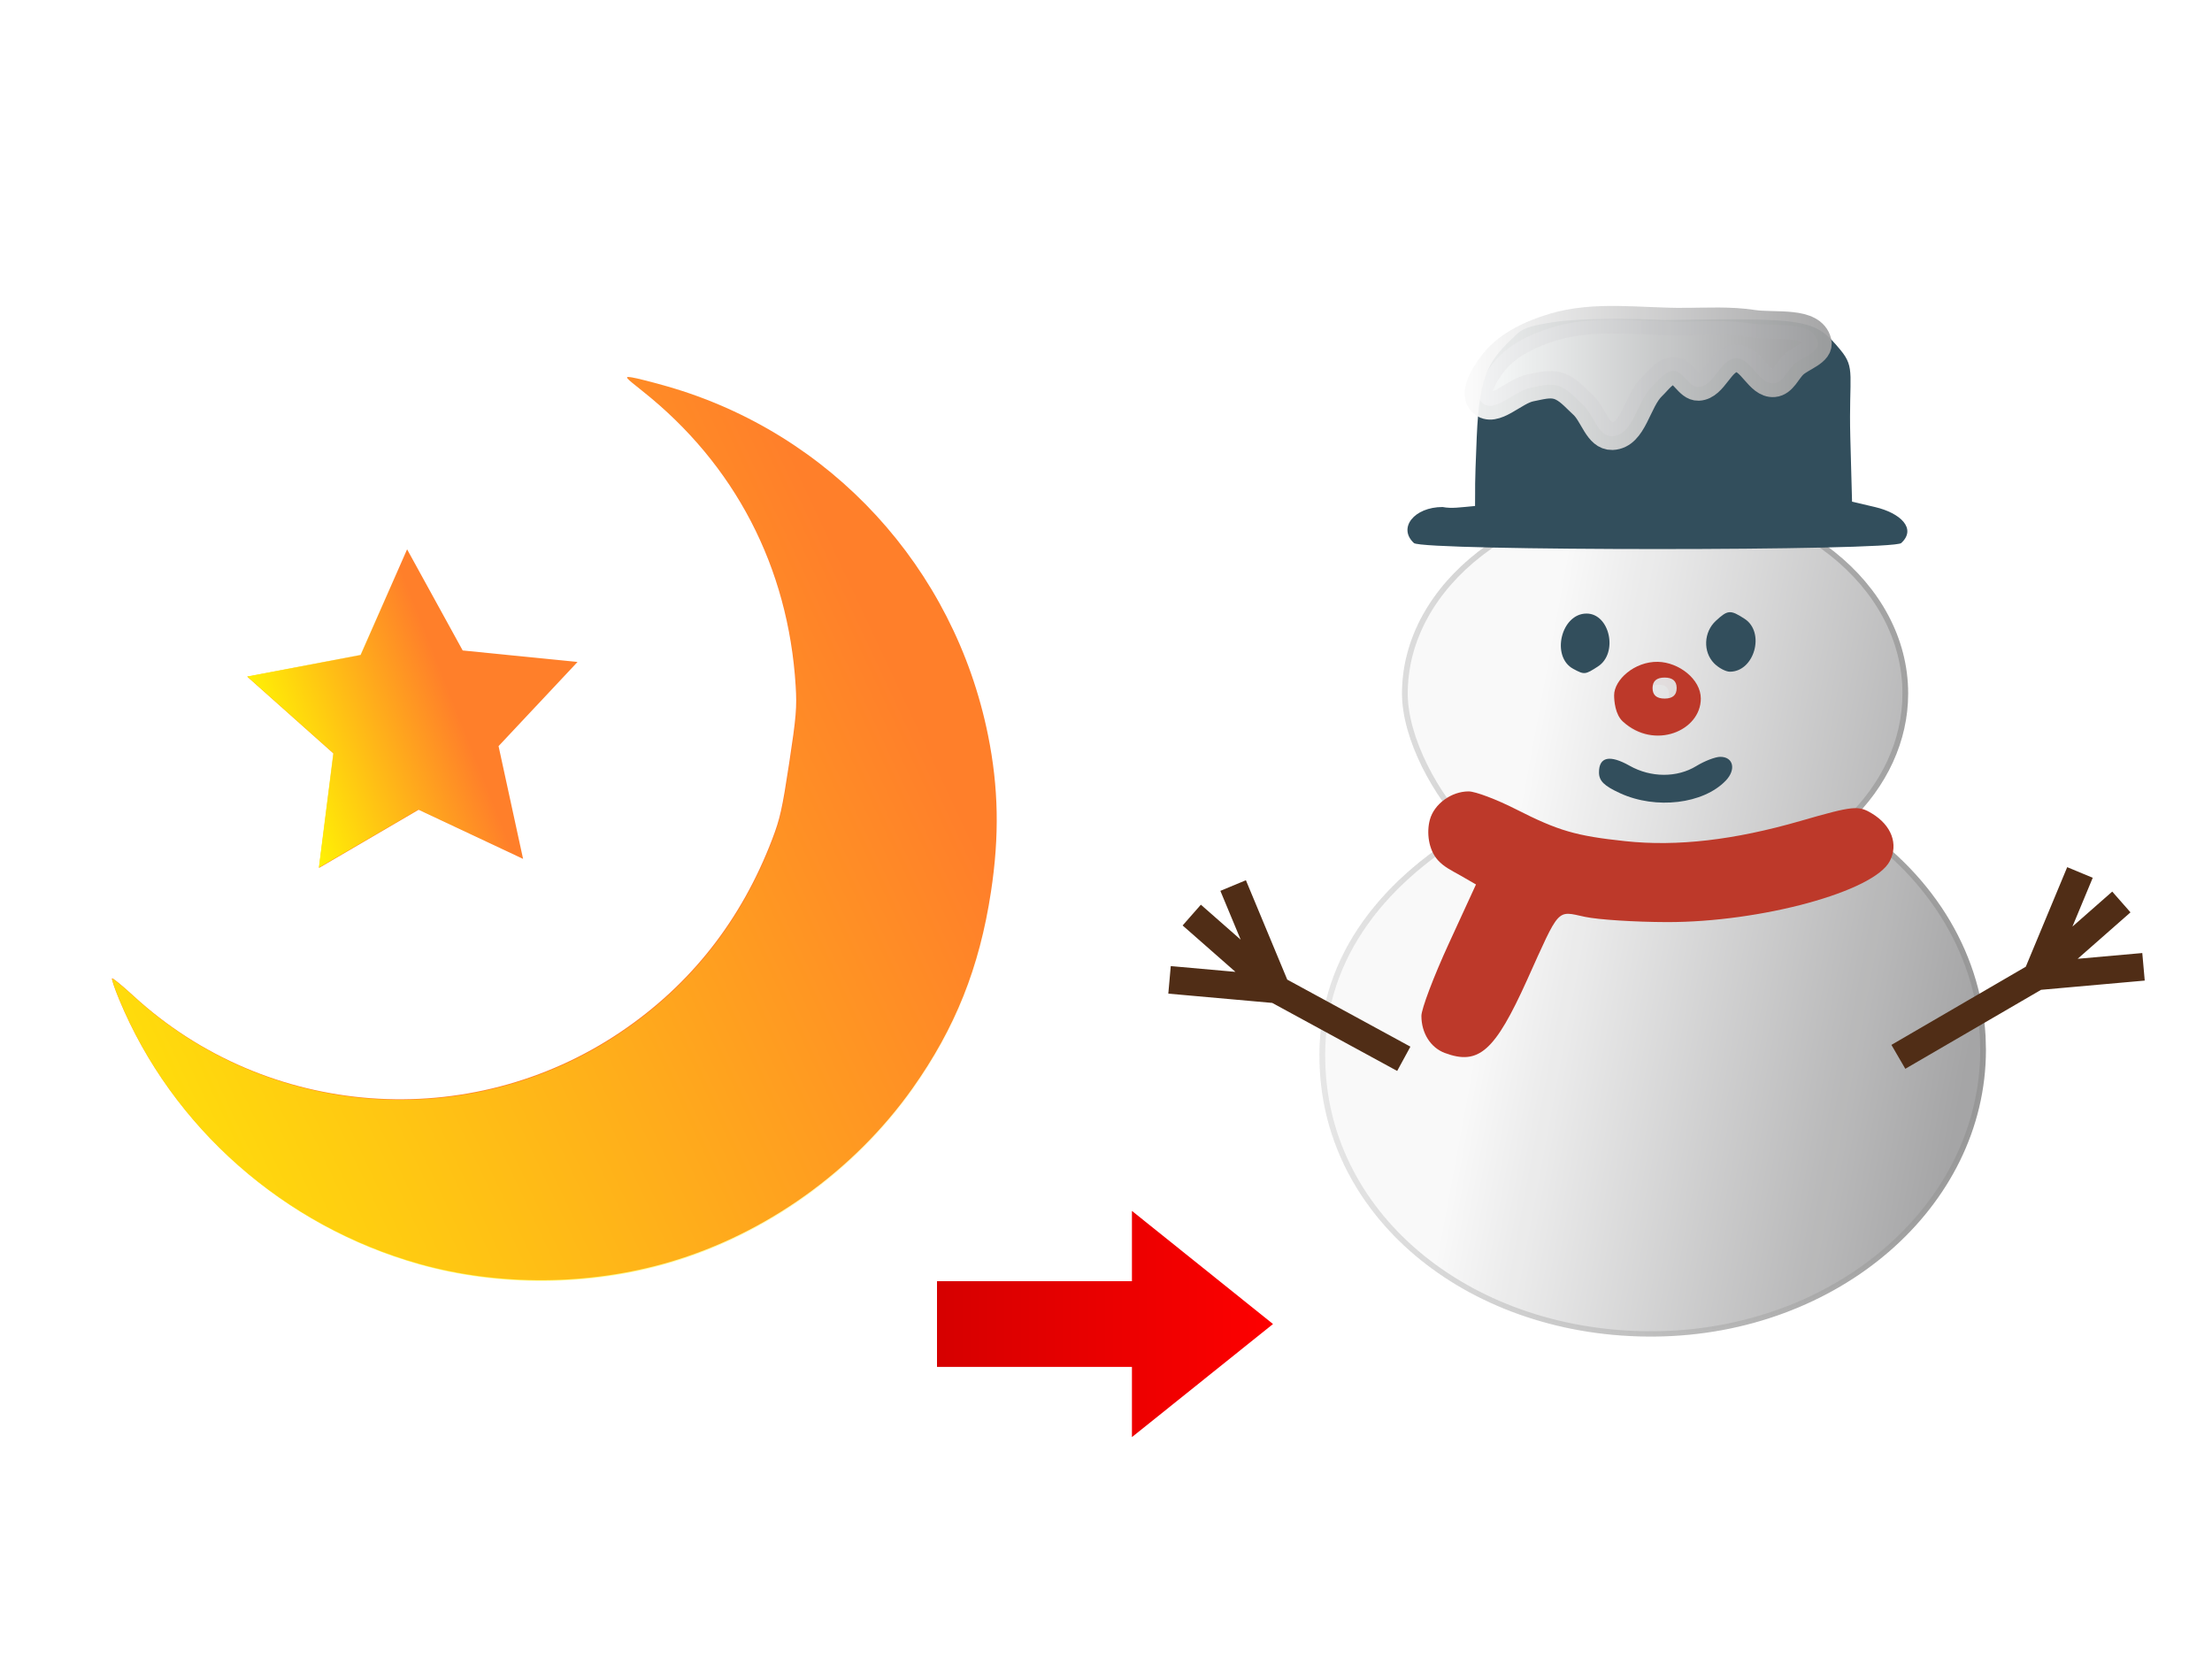 <svg width="80" height="60" enable-background="new" viewBox="0 0 80 60" xmlns="http://www.w3.org/2000/svg" xmlns:xlink="http://www.w3.org/1999/xlink"><defs><linearGradient id="d"><stop stop-color="#e6e6e6" offset="0"/><stop stop-color="#939393" offset="1"/></linearGradient><linearGradient id="c"><stop stop-color="#fff" offset="0"/><stop stop-color="#898789" offset="1"/></linearGradient><linearGradient id="a"><stop stop-color="#ff0" offset="0"/><stop stop-color="#ff0" stop-opacity="0" offset="1"/></linearGradient><linearGradient id="k" x1="16.95" x2="36.026" y1="6.005" y2="6.005" gradientUnits="userSpaceOnUse" xlink:href="#b"/><linearGradient id="m" x1="28.762" x2="80.868" y1="70.122" y2="35.195" gradientTransform="translate(1.472 .554)" gradientUnits="userSpaceOnUse" xlink:href="#a"/><linearGradient id="i" x1="51.162" x2="73.325" y1="32.759" y2="32.759" gradientTransform="matrix(.995 0 0 .941 -32.407 -24.589)" gradientUnits="userSpaceOnUse" xlink:href="#c"/><linearGradient id="l" x1="-23.288" x2="-9.795" y1="22.406" y2="17.062" gradientTransform="translate(37.696 5.758)" gradientUnits="userSpaceOnUse" xlink:href="#a"/><linearGradient id="h" x1="8.974" x2="37.147" y1="33.139" y2="33.139" gradientUnits="userSpaceOnUse" xlink:href="#d"/><linearGradient id="b"><stop stop-color="#f9f9f9" offset="0"/><stop stop-color="#a1a1a2" offset="1"/></linearGradient><linearGradient id="f" x1="17.903" x2="37.862" y1="26.492" y2="29.941" gradientUnits="userSpaceOnUse" xlink:href="#b"/><linearGradient id="e" x1="33.337" x2="46.389" y1="51.885" y2="51.885" gradientTransform="translate(.1 -4)" gradientUnits="userSpaceOnUse"><stop stop-color="#d40000" offset="0"/><stop stop-color="red" offset="1"/></linearGradient><filter id="g" x="-.014" y="-.01" width="1.028" height="1.021" color-interpolation-filters="sRGB"><feGaussianBlur stdDeviation=".161"/></filter><filter id="j" x="-.016" y="-.05" width="1.032" height="1.099" color-interpolation-filters="sRGB"><feGaussianBlur stdDeviation=".142"/></filter></defs><path d="M40.938 43.794v2.541h-7.05v3.1h7.05v2.54l5.102-4.09-2.551-2.046z" fill="url(#e)" fill-rule="evenodd" paint-order="stroke markers fill"/><g stroke-width="1.308"><path d="M58.747 26.162c-.23-.223-.26-.66-.26-.835 0-.493.612-1.08 1.309-1.064.625.013 1.285.55 1.285 1.17 0 1.022-1.382 1.653-2.334.729zm1.612-1.064c0-.223-.12-.334-.361-.334s-.362.111-.362.334c0 .223.12.334.362.334.24 0 .36-.111.36-.334z" enable-background="new" fill="#bd392a"/><path transform="matrix(.876 0 0 .815 39.517 6.084)" d="M23.314 14.548c-5.653 0-10.424 3.923-10.424 8.763 0 1.973 1.268 4.527 2.697 6.075-3.802 2.411-6.248 5.918-6.1 10.344.178 6.903 6.232 12.079 13.735 11.998 7.504-.082 13.54-5.702 13.54-12.607l-.015-.596c-.201-3.805-2.261-7.321-5.604-9.568 1.555-1.58 2.408-3.58 2.408-5.646 0-4.84-4.583-8.763-10.236-8.763z" enable-background="new" fill="url(#f)" filter="url(#g)" opacity=".98" stroke="url(#h)" stroke-linecap="round" stroke-linejoin="round" stroke-width=".237" paint-order="markers stroke fill"/><path d="M53.116 28.622c-.626 0-1.248.454-1.403 1.024-.125.462-.051 1.084.289 1.462.217.242.486.37.821.558l.558.322-.987 2.147c-.543 1.181-.987 2.354-.987 2.606 0 .623.333 1.15.849 1.342 1.224.456 1.81-.065 2.971-2.637 1.2-2.66 1.061-2.508 2.096-2.287.478.102 1.809.187 2.957.19 3.4.007 7.503-1.106 8.068-2.208.315-.614.06-1.292-.643-1.718-.491-.299-.663-.288-2.592.269-2.393.69-4.458.93-6.331.73-1.79-.19-2.421-.374-3.957-1.155-.698-.355-1.467-.645-1.71-.645z" enable-background="new" fill="#bd392a"/><path d="M43.101 33.095l3.06 2.688-1.563-3.756m6.172 6.266l-4.61-2.51-3.862-.345m34.424-2.817l-3.06 2.69 1.563-3.757m-6.568 6.668l5.006-2.912 3.86-.344" enable-background="new" fill="none" stroke="#502d16" stroke-width="1"/><path d="M58.598 28.69c-.588-.27-.768-.447-.768-.757 0-.561.387-.645 1.107-.239.769.434 1.717.438 2.414.01.298-.182.687-.332.864-.332.477-.002.582.463.197.863-.811.843-2.522 1.047-3.814.455zm-1.699-4.5c-.815-.44-.44-2 .48-2 .843 0 1.153 1.434.414 1.913-.464.301-.492.304-.894.087zm5.092-.202c-.405-.415-.376-1.127.063-1.533.434-.402.526-.409 1.043-.074.752.488.355 1.912-.533 1.912-.15 0-.408-.137-.573-.305zM51.136 19.64c-.591-.547.01-1.303 1.037-1.303.329.064.642.01 1.174-.037.012-.818-.023-.502.061-2.49.101-2.36.449-2.782 1.454-3.731.271-.256.707-.32 1.088-.392 1.39-.26 4.254-.114 4.254-.114 5.172-.075 5.424-.043 6.355 1.079.56.673.3.894.36 3.167l.063 2.325.826.193c.924.215 1.519.78.953 1.303-.312.29-17.313.29-17.625 0z" enable-background="new" fill="#324e5c"/><path transform="matrix(.664 0 0 .659 42.02 9.71)" d="M28.445 2.917c-2.376.016-4.848-.393-7.122.298-1.241.377-2.546.988-3.321 2.03-.436.585-1.085 1.61-.559 2.116.665.64 1.739-.64 2.645-.812.485-.093 1.003-.257 1.477-.117.552.163.945.663 1.37 1.05.58.528.815 1.75 1.596 1.723 1.164-.044 1.339-1.923 2.176-2.732.343-.332.673-.838 1.15-.854.543-.018.827.905 1.37.883.86-.035 1.19-1.543 2.052-1.57.822-.027 1.233 1.44 2.053 1.37.493-.04.722-.678 1.08-1.02.437-.42 1.453-.68 1.304-1.266-.3-1.183-2.317-.807-3.523-.991-1.236-.19-2.498-.116-3.748-.108z" enable-background="new" fill="url(#i)" filter="url(#j)" opacity=".97" stroke="url(#k)" stroke-width="1.511"/></g><path d="M58.692 26.094c-.278-.253-.315-.75-.315-.949 0-.56.74-1.226 1.582-1.209.755.015 1.553.625 1.553 1.33 0 1.161-1.67 1.877-2.82.828zm1.947-1.209c0-.253-.145-.38-.436-.38-.29 0-.436.127-.436.38s.145.38.436.38.436-.127.436-.38z" enable-background="new" fill="#bd392a"/><g stroke-width="1.493" paint-order="markers stroke fill"><path d="M18.918 31.063l-3.777-1.777-3.604 2.105.522-4.141-3.116-2.778 4.1-.783 1.68-3.822 2.011 3.658 4.153.416-2.856 3.043z" fill="#ff7f2a"/><path d="M15.163 45.71c-4.896-1.379-8.94-4.941-10.854-9.564-.167-.402-.283-.747-.257-.765.025-.019.377.27.782.642 4.84 4.44 12.152 4.98 17.609 1.3 2.535-1.71 4.366-4.04 5.489-6.983.28-.737.356-1.073.61-2.743s.283-2.014.234-2.801c-.267-4.29-2.198-8.001-5.542-10.655-.651-.517-.665-.535-.374-.49.166.025.733.169 1.26.32 5.925 1.697 10.388 6.55 11.615 12.626.38 1.887.413 3.632.105 5.654-.417 2.743-1.292 4.933-2.841 7.117-2.113 2.978-5.299 5.254-8.788 6.278-2.893.85-6.172.873-9.047.064z" fill="#ff7f2a"/><path transform="translate(3.173 16.452) scale(.513)" d="M30.669 28.458l-7.357-3.46-7.02 4.1 1.016-8.067-6.068-5.41 7.986-1.526 3.27-7.443 3.919 7.124 8.089.81-5.564 5.928z" fill="url(#l)"/><path d="M54.49 60.194c-7.539-.934-14.31-5.284-18.175-11.678-.337-.557-.585-1.04-.552-1.072.033-.033.618.314 1.3.772 8.145 5.467 19.06 4.62 26.288-2.04 3.36-3.096 5.538-6.945 6.534-11.543.25-1.151.284-1.665.284-4.187 0-2.523-.034-3.036-.284-4.188-1.359-6.272-5.043-11.318-10.577-14.484-1.078-.616-1.102-.64-.662-.64.25 0 1.12.085 1.932.19 9.129 1.173 16.809 7.333 19.986 16.03.986 2.7 1.427 5.268 1.427 8.323 0 4.143-.799 7.573-2.595 11.145-2.45 4.871-6.642 8.948-11.562 11.245-4.081 1.905-8.917 2.676-13.343 2.128z" fill="url(#m)" transform="rotate(8.658 -9.85 -97.835) scale(.67)"/></g></svg>